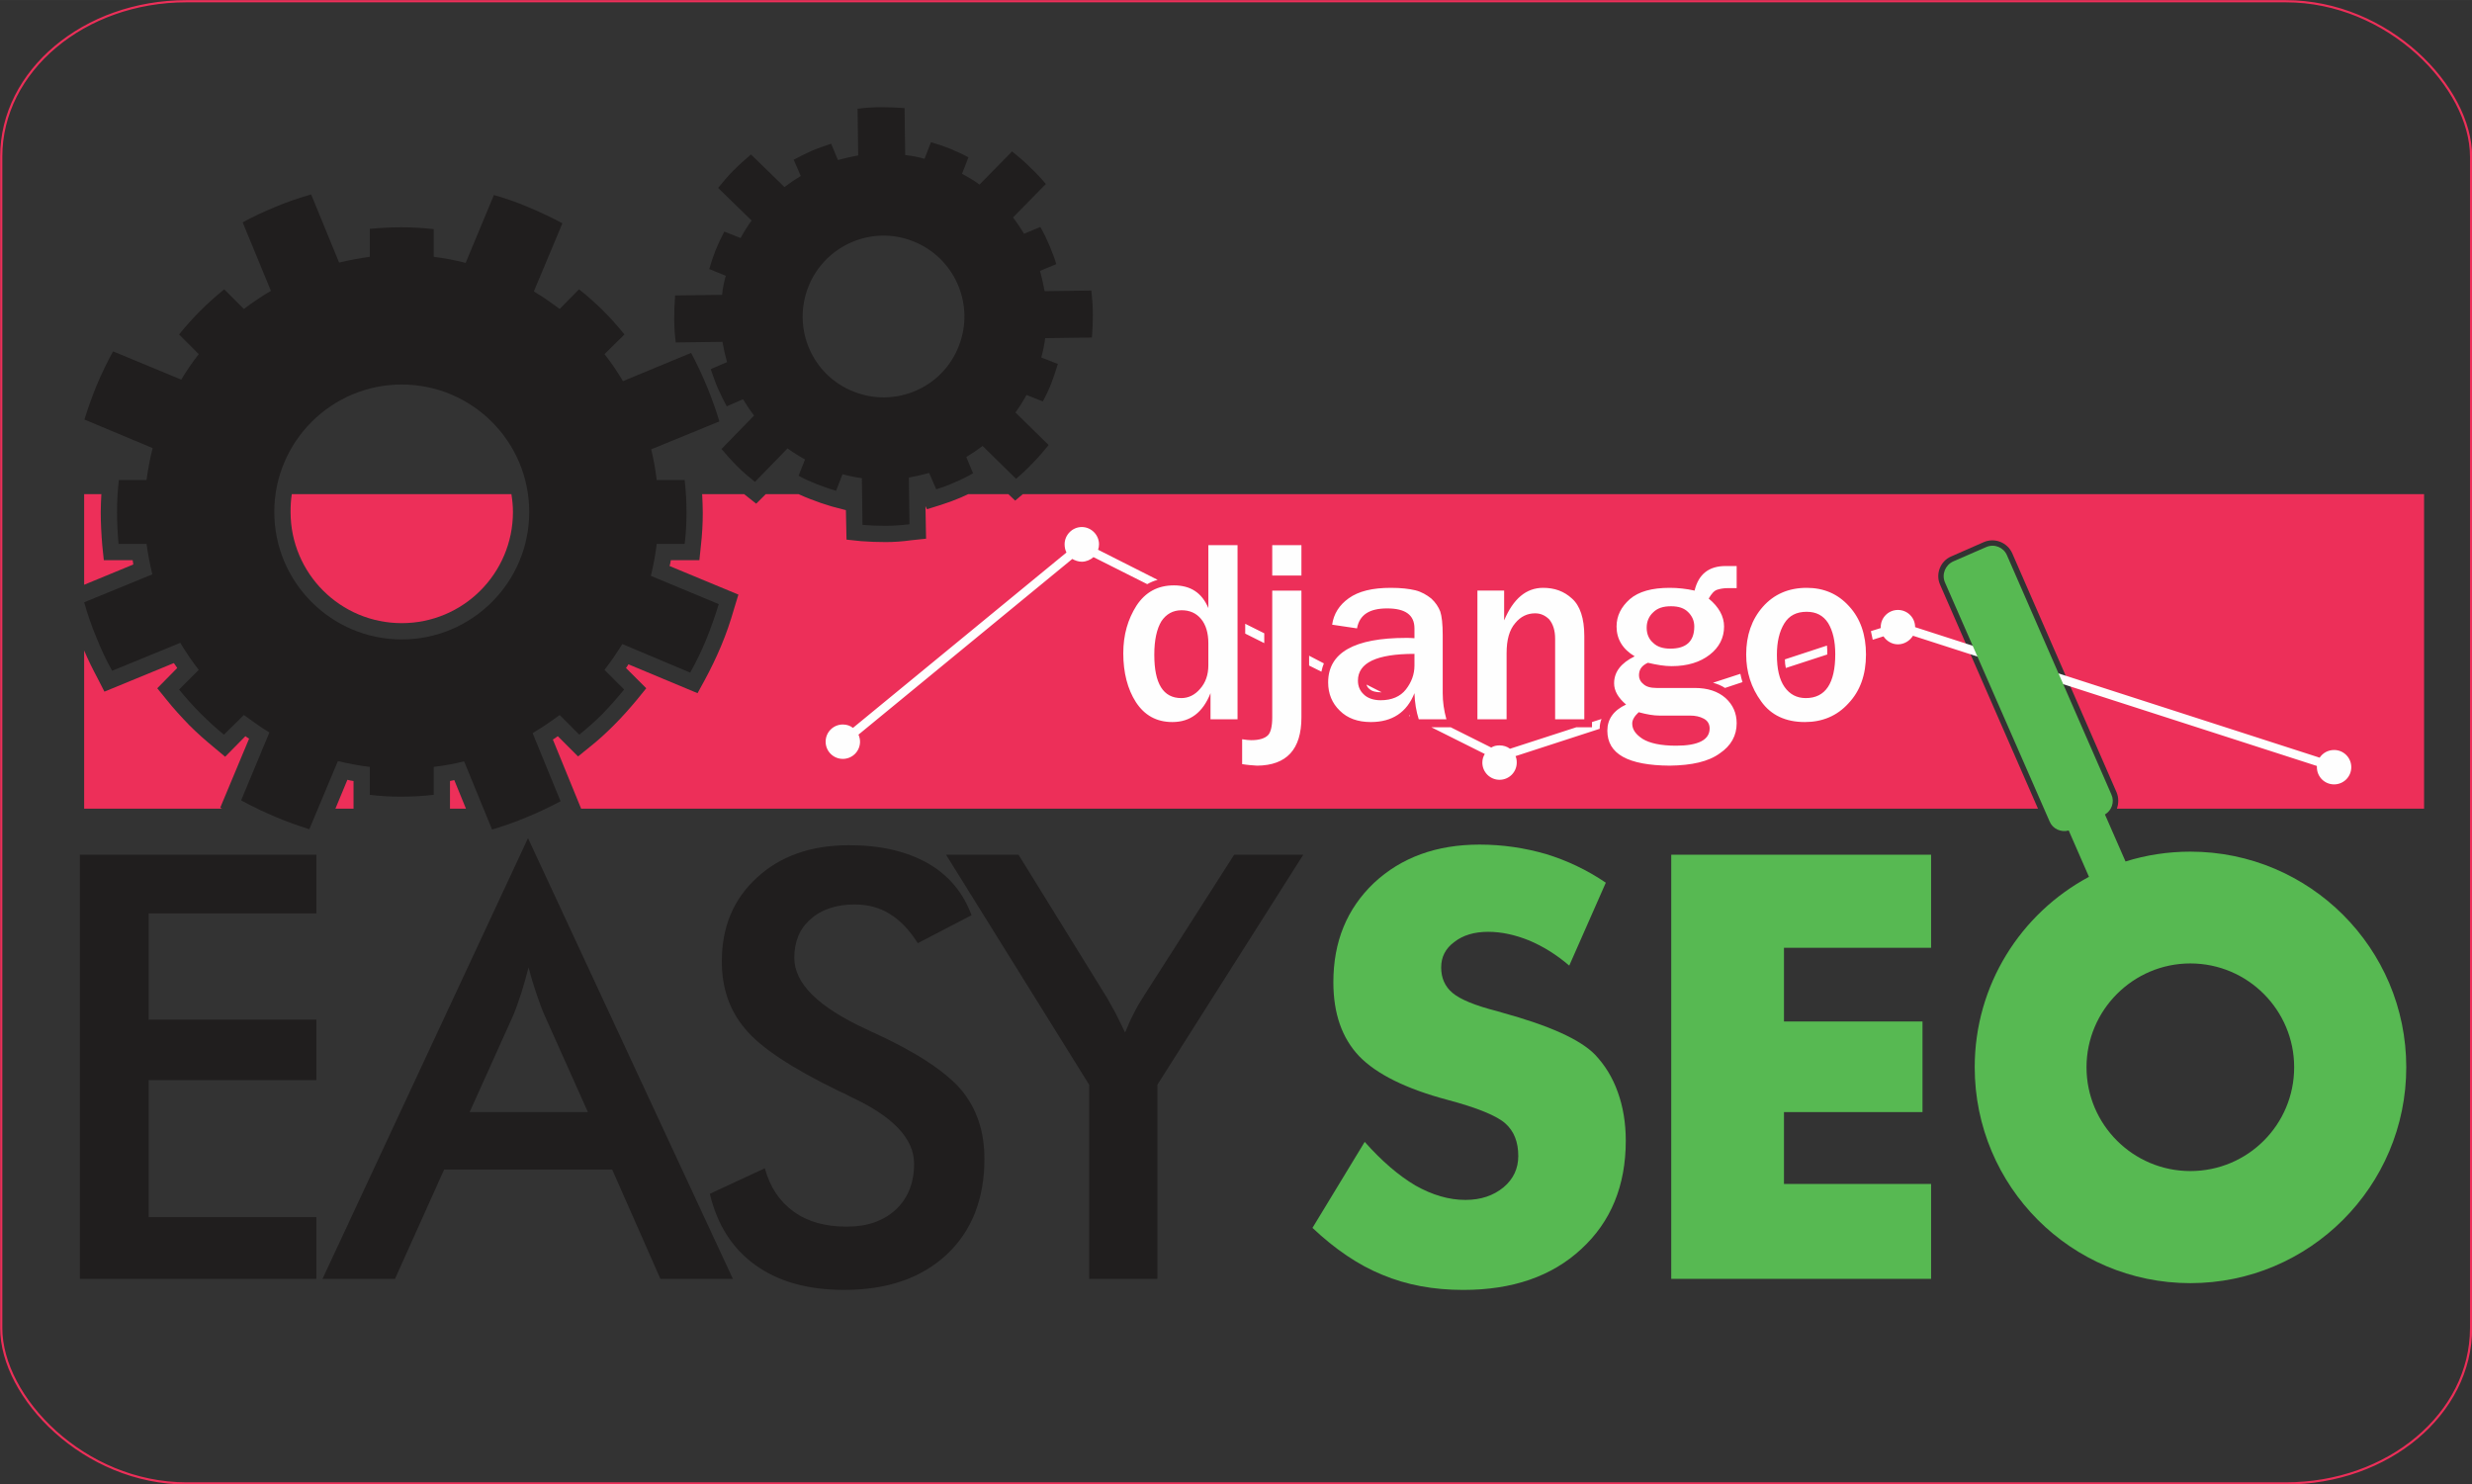 <?xml version="1.0" encoding="UTF-8"?>
<!DOCTYPE svg PUBLIC "-//W3C//DTD SVG 1.1//EN" "http://www.w3.org/Graphics/SVG/1.1/DTD/svg11.dtd">
<!-- Creator: CorelDRAW X7 -->
<svg xmlns="http://www.w3.org/2000/svg" xml:space="preserve" width="86.775mm" height="52.111mm" version="1.1" style="shape-rendering:geometricPrecision; text-rendering:geometricPrecision; image-rendering:optimizeQuality; fill-rule:evenodd; clip-rule:evenodd"
viewBox="0 0 8048 4833"
 xmlns:xlink="http://www.w3.org/1999/xlink">
 <rect x="0" y="0" width="8048" height="4833" fill="#333333" stroke="none"/>
 <defs>
  <style type="text/css">
   <![CDATA[
    .str0 {stroke:#ED2F59;stroke-width:7.068}
    .fil2 {fill:none}
    .fil3 {fill:#FEFEFE}
    .fil0 {fill:#ED2F59}
    .fil6 {fill:#57B952}
    .fil1 {fill:#201E1E}
    .fil5 {fill:#57B952;fill-rule:nonzero}
    .fil4 {fill:#201E1E;fill-rule:nonzero}
   ]]>
  </style>
 </defs>
 <g id="Layer_x0020_1">
  <g id="_406845616">
   <g>
    <path class="fil0" d="M7892 1609l-4562 0 -25 21 -22 -21 -131 0c-8,4 -16,7 -24,11 -21,9 -43,17 -65,24l-45 14 -5 -10 2 106 -48 5c-28,4 -56,6 -84,6 -27,0 -53,-1 -80,-3l-47 -5 -2 -96 0 0 -46 -12c-24,-7 -47,-15 -70,-24 -13,-5 -25,-10 -38,-16l-107 0 -31 31 -38 -30 -1 -1 -137 0c1,20 2,41 2,61 0,36 -2,71 -6,106l-5 48 -93 0c-1,6 -2,13 -4,19l224 93 -14 46c-12,42 -26,83 -43,123 -16,38 -34,75 -53,110l-23 42 -225 -94c-2,4 -5,8 -8,12l66 66 -30 37c-24,29 -49,57 -76,84 -25,25 -51,49 -79,71l-37 30 -66 -66c-5,4 -11,8 -16,11l92 225 0 0 4743 0 -319 -730c-15,-34 1,-76 36,-91l107 -47c35,-15 76,1 92,36l340 779c7,17 7,36 1,53l1000 0 0 -1024zm-6227 0l-715 0c-3,19 -4,38 -4,58 0,200 162,362 362,362 200,0 362,-162 362,-362 0,-20 -2,-39 -5,-58zm-1335 0l-56 0 0 295 160 -66c-1,-5 -1,-9 -2,-14l-94 0 -5 -48c-3,-36 -5,-72 -5,-108 0,-20 1,-39 2,-59zm-56 509l0 515 449 0 -6 -3 94 -225c-4,-2 -8,-5 -12,-8l-66 67 -37 -31c-28,-23 -55,-47 -80,-72 -26,-27 -51,-54 -74,-83l-30 -37 65 -66c-3,-5 -7,-10 -11,-16l-226 93 -22 -43c-16,-30 -31,-60 -44,-91zm818 515l59 0 0 -90c-7,-1 -13,-2 -20,-4l-39 94zm373 0l52 0 -38 -93c-5,1 -9,2 -14,3l0 90z"/>
    <g>
     <path class="fil1" d="M1968 1153l65 -64c-21,-26 -43,-51 -67,-75 -26,-26 -53,-50 -81,-72l-63 64c-27,-20 -55,-40 -84,-57l93 -222c-34,-18 -69,-35 -105,-50 -39,-17 -79,-31 -118,-42l-92 221c-34,-9 -69,-15 -104,-20l0 -90c-35,-4 -70,-6 -105,-6 -35,0 -70,2 -103,5l0 91c-34,5 -67,11 -100,19l-91 -222c-38,11 -77,24 -115,40 -38,16 -74,32 -108,51l92 223c-31,18 -60,38 -88,59l-64 -64c-27,22 -53,45 -78,70 -25,25 -48,51 -69,77l64 64c-21,27 -40,55 -57,83l-222 -92c-19,35 -37,72 -53,110 -15,37 -29,75 -40,112l222 93c-9,34 -15,69 -20,104l-90 0c-4,34 -6,69 -6,105 0,35 2,69 5,103l91 0c5,34 11,67 19,99l-222 91c11,39 24,77 40,115 15,38 32,74 51,108l222 -91c18,30 38,60 60,88l-64 64c22,27 45,53 70,78 25,25 50,48 76,69l65 -64c27,20 54,39 83,57l-92 221c35,19 72,37 110,53 37,16 75,29 112,41l93 -222c34,8 68,15 104,19l0 91c33,4 66,6 100,6 37,0 73,-2 108,-6l0 -91c33,-4 67,-10 99,-18l91 222c37,-11 74,-24 110,-39 39,-16 77,-34 113,-53l-91 -222c30,-18 60,-38 88,-59l64 64c26,-21 51,-43 75,-67 25,-26 49,-53 71,-80l-64 -64c21,-27 40,-55 58,-84l221 93c19,-34 36,-69 51,-105 16,-39 30,-79 42,-118l-221 -92c8,-34 15,-69 19,-104l91 0c4,-33 6,-67 6,-101 0,-36 -2,-72 -6,-107l-91 0c-4,-34 -10,-67 -18,-100l222 -91c-11,-37 -24,-73 -39,-110 -16,-39 -34,-77 -53,-113l-222 92c-18,-31 -38,-60 -60,-88zm-660 99c229,0 415,186 415,415 0,229 -186,415 -415,415 -229,0 -415,-186 -415,-415 0,-229 186,-415 415,-415z"/>
     <path class="fil1" d="M3386 882l53 -22c-6,-20 -14,-40 -22,-60 -9,-21 -19,-42 -30,-61l-53 22c-11,-18 -23,-36 -36,-53l107 -109c-16,-19 -33,-37 -51,-54 -19,-19 -39,-36 -59,-52l-106 108c-18,-13 -37,-25 -57,-35l21 -54c-19,-10 -39,-19 -60,-28 -21,-8 -41,-15 -62,-21l-21 54c-21,-6 -42,-10 -63,-12l-2 -153c-25,-2 -51,-3 -77,-3 -26,0 -51,2 -76,5l2 152c-22,4 -44,9 -66,15l-22 -53c-21,7 -42,14 -63,23 -20,9 -40,19 -59,29l23 53c-18,11 -36,23 -53,36l-109 -106c-19,16 -38,33 -57,52 -18,18 -34,37 -50,57l109 106c-13,18 -25,37 -36,57l-53 -21c-10,19 -19,39 -28,60 -8,21 -15,42 -21,62l54 22c-6,20 -10,41 -12,62l-153 2c-2,25 -3,51 -3,77 0,26 2,51 5,76l152 -2c4,22 9,44 15,66l-53 23c7,20 14,41 23,62 9,20 19,40 29,59l53 -23c11,18 23,36 36,53l-106 109c16,19 33,38 52,57 18,18 37,34 57,50l106 -109c18,13 37,25 57,36l-21 53c18,10 38,19 58,27 21,8 43,16 64,22l21 -54c21,6 42,10 63,13l2 152c24,2 49,3 74,3 27,0 53,-2 79,-5l-2 -152c22,-4 44,-9 66,-15l23 53c20,-6 40,-13 59,-22 22,-9 42,-19 61,-30l-22 -53c18,-11 36,-23 53,-36l109 107c19,-16 37,-33 54,-51 19,-19 36,-39 52,-59l-108 -106c13,-18 25,-37 36,-57l53 21c10,-18 19,-37 27,-57 8,-22 16,-44 22,-65l-54 -21c6,-21 10,-42 13,-63l152 -2c2,-24 3,-49 3,-74 0,-27 -2,-53 -5,-79l-152 2c-4,-22 -9,-44 -15,-66zm-412 -96c135,54 201,207 147,342 -53,135 -206,201 -342,147 -135,-53 -201,-206 -147,-342 54,-135 207,-201 342,-147z"/>
    </g>
   </g>
   <rect class="fil2 str0" x="4" y="4" width="8041" height="4826" rx="603" ry="506"/>
   <path class="fil3" d="M4029 2342l-88 0 0 -85c-25,63 -66,94 -124,94 -52,0 -91,-22 -119,-65 -27,-42 -41,-96 -41,-159 0,-60 15,-111 43,-155 29,-44 69,-66 122,-66 54,0 91,24 112,74l0 -205 95 0 0 567zm-1285 17c13,0 24,4 33,11l695 -571c-4,-8 -6,-17 -6,-27 0,-30 25,-56 56,-56 31,0 56,26 56,56 0,7 -1,12 -3,18l194 98c-12,3 -23,8 -34,14l-175 -88c-10,9 -24,15 -38,15 -11,0 -22,-4 -31,-9l-696 572c3,7 5,15 5,23 0,31 -25,56 -56,56 -31,0 -56,-25 -56,-56 0,-31 25,-56 56,-56zm1310 -328l62 31 0 32 -62 -31 0 -32zm208 104l48 25c-3,8 -6,17 -8,27l-40 -20 0 -32zm187 94l49 25 -3 0c-12,0 -28,-2 -37,-11 -5,-4 -8,-9 -9,-14zm274 139l132 66c8,-5 17,-7 27,-7 13,0 25,4 34,11l216 -70 51 0 0 -17 31 -10c-4,10 -6,20 -6,32l-274 89c3,6 4,13 4,21 0,31 -25,56 -56,56 -31,0 -56,-25 -56,-56 0,-11 3,-20 8,-28l-174 -87 63 0zm854 -145l89 -29c2,9 4,18 7,27l-57 19c-12,-8 -25,-13 -39,-17zm234 -76l137 -45c1,10 1,19 1,28l0 1 -135 44c-2,-9 -3,-19 -3,-28zm280 -92l32 -10c0,-1 0,-2 0,-3 0,-31 25,-56 56,-56 31,0 56,25 56,56l0 0 1317 425c10,-15 27,-25 47,-25 31,0 56,25 56,56 0,31 -25,56 -56,56 -31,0 -56,-25 -56,-56 0,-2 0,-3 0,-4l-1315 -424c-10,16 -28,28 -49,28 -20,0 -37,-11 -47,-26l-35 11c-2,-9 -4,-18 -6,-28zm-1501 277l-3 -1 2 -3 1 4zm1286 19c-62,0 -110,-22 -142,-67 -33,-45 -49,-96 -49,-153 0,-62 18,-114 54,-155 36,-41 84,-62 143,-62 56,0 102,20 138,60 37,40 55,93 55,157 0,66 -19,119 -57,159 -37,41 -85,61 -142,61zm3 -78c64,0 96,-48 96,-143 0,-43 -8,-76 -23,-101 -16,-25 -39,-37 -70,-37 -33,0 -57,12 -73,38 -16,26 -24,60 -24,102 0,46 8,81 25,105 17,24 40,36 69,36zm-225 -430l0 72 -30 0c-12,0 -23,2 -33,5 -10,3 -19,13 -28,29 33,27 50,58 50,91 0,37 -16,68 -47,92 -31,24 -72,37 -124,37 -22,0 -47,-4 -77,-11 -20,9 -29,22 -29,41 0,10 4,20 14,28 9,9 24,13 43,13l124 0c43,0 76,11 101,33 24,22 36,49 36,82 0,40 -18,73 -55,98 -37,27 -91,39 -163,40 -136,-1 -203,-38 -203,-114 0,-37 20,-66 61,-85 -26,-22 -39,-45 -39,-69 0,-37 22,-66 67,-88 -39,-23 -59,-56 -59,-97 0,-35 15,-64 43,-89 29,-25 72,-37 130,-37 27,0 54,3 81,9 13,-54 47,-80 101,-80l36 0zm-216 269c52,0 78,-24 78,-72 0,-19 -7,-34 -20,-47 -13,-13 -31,-19 -56,-19 -25,0 -44,6 -58,20 -14,13 -21,30 -21,50 0,20 7,37 21,49 13,13 32,19 56,19zm-103 207c-14,13 -21,25 -21,37 0,19 11,35 34,50 23,14 59,22 109,22 72,0 109,-19 109,-56 0,-14 -6,-25 -19,-32 -13,-7 -28,-10 -44,-10l-100 0c-20,0 -42,-4 -68,-11zm-177 23l-95 0 0 -262c0,-28 -7,-48 -19,-63 -13,-13 -28,-20 -46,-20 -25,0 -47,10 -65,32 -19,22 -28,54 -28,98l0 215 -95 0 0 -419 87 0 0 97c30,-71 72,-106 127,-106 37,0 68,11 94,35 26,23 40,64 40,122l0 271zm-449 0l-90 0c-8,-25 -13,-54 -14,-85 -25,63 -73,94 -142,94 -42,0 -76,-12 -101,-37 -25,-24 -38,-55 -38,-92 0,-97 85,-145 254,-145 6,0 15,0 27,1l0 -32c0,-44 -30,-65 -89,-65 -58,0 -90,21 -98,65l-81 -12c5,-35 23,-64 54,-86 32,-23 77,-34 137,-34 33,0 59,3 80,8 20,5 37,15 52,27 14,13 23,27 29,42 5,15 8,41 8,77l0 189c0,28 4,56 12,85zm-104 -213c-123,0 -184,29 -184,87 0,18 6,33 19,45 12,12 31,19 55,19 36,0 64,-12 82,-35 18,-23 28,-49 28,-78l0 -38zm-368 -255l-95 0 0 -99 95 0 0 99zm0 49l0 413c0,104 -48,156 -144,157 -15,-1 -31,-2 -49,-5l0 -81c12,2 22,3 30,3 26,0 44,-6 54,-16 9,-9 14,-29 14,-58l0 -413 95 0zm-303 172c0,-34 -8,-61 -24,-80 -16,-19 -37,-28 -63,-28 -28,0 -50,12 -66,36 -15,25 -23,61 -23,109 0,94 29,141 88,141 23,0 44,-10 61,-30 18,-20 27,-46 27,-77l0 -71z"/>
   <g>
    <path class="fil4" d="M1529 3621l385 0 -141 -315c-9,-20 -17,-43 -26,-69 -9,-26 -18,-55 -26,-87 -8,30 -16,58 -24,84 -9,26 -17,51 -26,72l-142 315zm621 543l-157 -356 -547 0 -160 356 -236 0 669 -1435 667 1435 -236 0z"/>
    <path class="fil4" d="M2311 3887l179 -83c17,62 49,109 94,141 45,33 103,49 173,49 67,0 120,-19 160,-56 39,-37 59,-87 59,-149 0,-81 -68,-153 -203,-216 -19,-10 -33,-17 -43,-21 -152,-74 -254,-141 -304,-202 -51,-60 -76,-133 -76,-220 0,-112 38,-203 115,-273 76,-70 176,-105 300,-105 102,0 187,20 256,59 68,39 115,96 142,169l-175 91c-28,-44 -58,-75 -91,-95 -33,-21 -71,-31 -114,-31 -60,0 -109,16 -144,48 -36,31 -53,73 -53,126 0,83 78,160 234,232 12,6 21,10 28,13 137,63 230,125 281,184 51,61 76,136 76,225 0,131 -41,235 -123,312 -83,77 -194,115 -334,115 -118,0 -214,-27 -289,-81 -75,-54 -124,-131 -148,-232z"/>
    <path class="fil4" d="M3546 4164l0 -632 -466 -749 236 0 290 469c7,12 15,27 26,47 10,19 20,41 31,63 9,-22 18,-43 28,-62 10,-20 20,-37 31,-54l296 -463 225 0 -475 749 0 632 -222 0z"/>
    <polygon class="fil4" points="260,4164 260,2783 1030,2783 1030,2974 484,2974 484,3320 1030,3320 1030,3517 484,3517 484,3963 1030,3963 1030,4164 "/>
    <path class="fil5" d="M4443 3718c56,63 111,110 165,142 55,31 109,47 163,47 50,0 91,-14 124,-41 32,-27 48,-61 48,-102 0,-46 -14,-81 -42,-106 -28,-25 -91,-51 -189,-77 -135,-36 -231,-84 -287,-142 -56,-59 -84,-139 -84,-241 0,-132 44,-239 132,-323 89,-83 203,-125 344,-125 76,0 148,11 217,31 68,21 132,51 194,93l-119 270c-42,-36 -86,-63 -131,-82 -45,-18 -89,-28 -133,-28 -45,0 -82,11 -110,33 -29,21 -43,49 -43,83 0,34 12,62 37,83 25,21 73,41 144,59l17 5c153,42 254,87 303,137 32,34 57,74 74,122 17,47 26,100 26,158 0,146 -48,264 -145,353 -96,89 -224,133 -384,133 -97,0 -184,-16 -263,-49 -79,-32 -155,-84 -228,-153l170 -280z"/>
    <polygon class="fil5" points="5441,4164 5441,2783 6287,2783 6287,3086 5808,3086 5808,3326 6259,3326 6259,3621 5808,3621 5808,3855 6287,3855 6287,4164 "/>
    <path class="fil6" d="M6793 3475c0,-186 152,-338 338,-338 187,0 338,152 338,338 0,187 -151,338 -338,338 -186,0 -338,-151 -338,-338zm8 -620l-66 -151c-25,7 -52,-5 -62,-29l-341 -779c-11,-26 1,-56 27,-68l108 -47c26,-11 56,1 67,27l340 779c11,24 1,52 -21,65l67 153c67,-21 138,-32 211,-32 388,0 703,314 703,702 0,388 -315,703 -703,703 -388,0 -702,-315 -702,-703 0,-268 150,-501 372,-620z"/>
   </g>
  </g>
 </g>
</svg>
